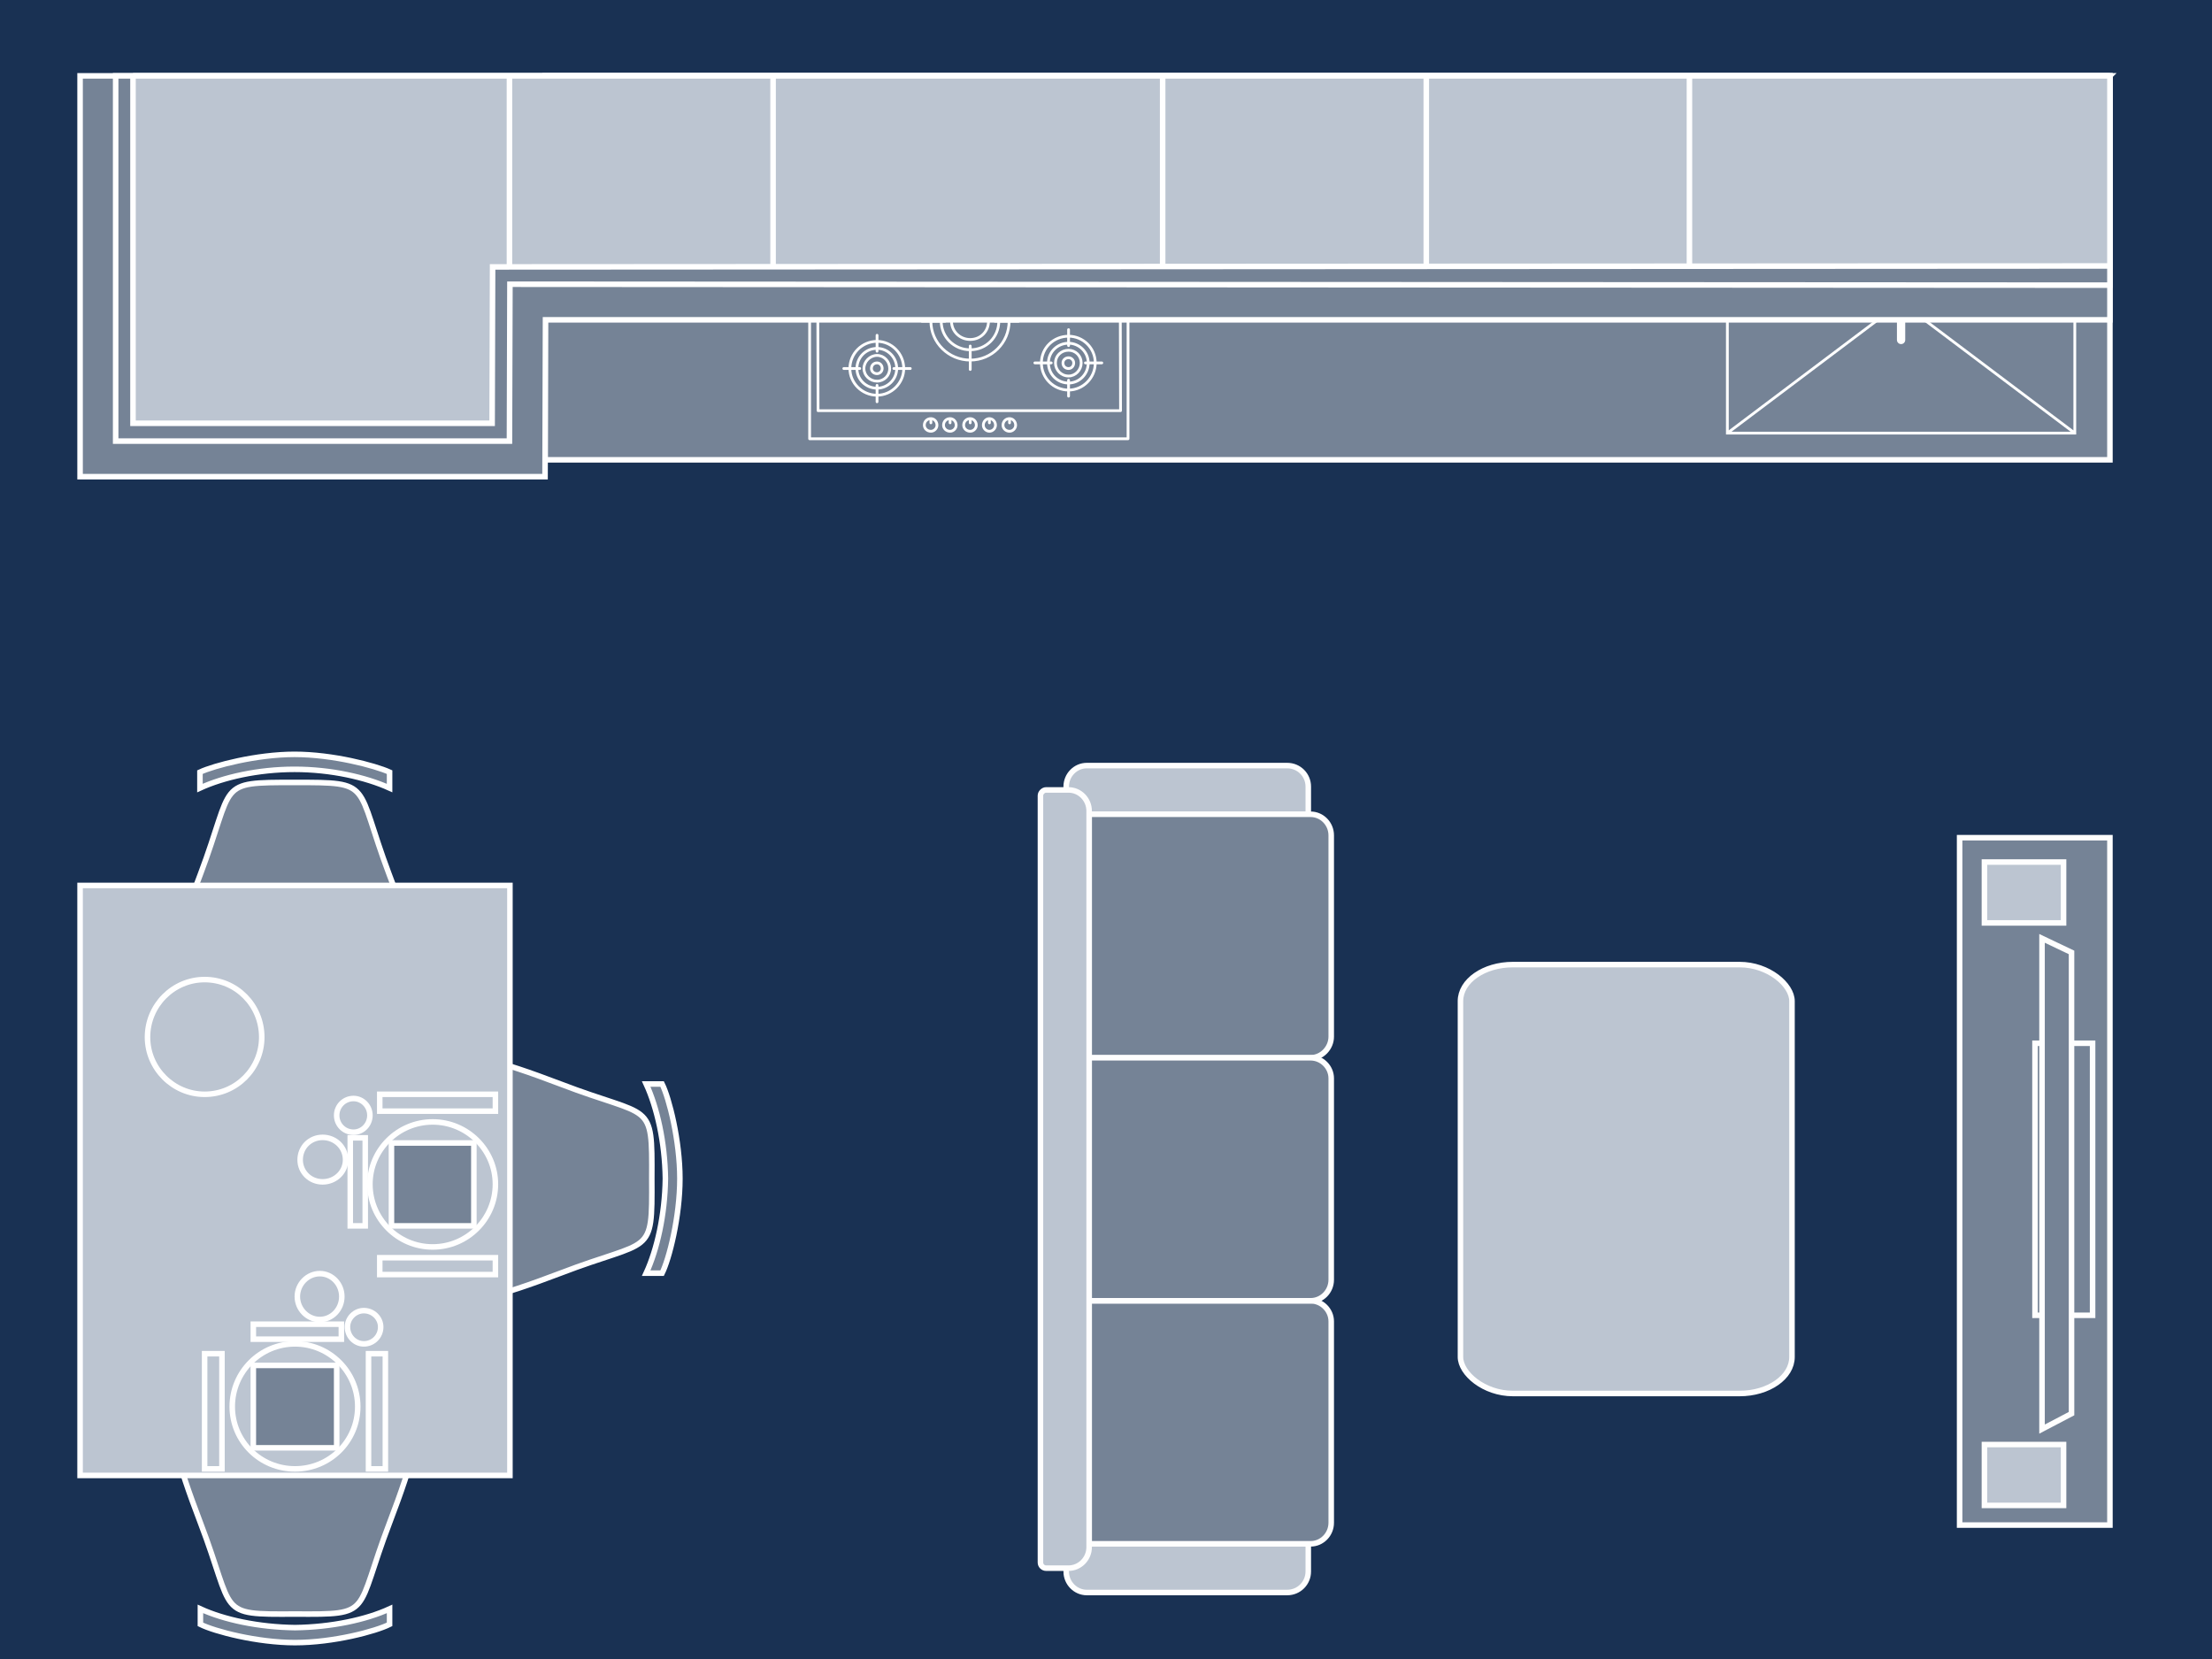 <?xml version="1.0" encoding="UTF-8"?>
<!DOCTYPE svg PUBLIC "-//W3C//DTD SVG 1.1//EN" "http://www.w3.org/Graphics/SVG/1.1/DTD/svg11.dtd">
<!-- Creator: CorelDRAW X8 -->
<svg xmlns="http://www.w3.org/2000/svg" xml:space="preserve" width="400px" height="300px" version="1.1" style="shape-rendering:geometricPrecision; text-rendering:geometricPrecision; image-rendering:optimizeQuality; fill-rule:evenodd; clip-rule:evenodd"
viewBox="0 0 4724 3543"
 xmlns:xlink="http://www.w3.org/1999/xlink">
 <defs>
  <style type="text/css">
   <![CDATA[
    .str4 {stroke:#FEFEFE;stroke-width:11.81}
    .str0 {stroke:white;stroke-width:11.81}
    .str1 {stroke:white;stroke-width:5.905;stroke-linecap:round}
    .str2 {stroke:white;stroke-width:17.715;stroke-linecap:round}
    .str3 {stroke:white;stroke-width:5.905;stroke-linecap:round;stroke-linejoin:round}
    .fil2 {fill:none}
    .fil0 {fill:#193153}
    .fil1 {fill:#758396}
    .fil3 {fill:#BCC5D1}
   ]]>
  </style>
 </defs>
 <g id="Копия_x0020_Слой_x0020_1">
  <rect class="fil0" width="4724" height="3543"/>
  <path class="fil1 str0" d="M1164 162l3342 0 0 820 -3342 0 0 -820z"/>
  <g id="_2488043374192">
   <path class="fil2 str1" d="M3869 465l-53 0"/>
   <path class="fil2 str2" d="M4060 726l0 -263"/>
   <path class="fil2 str1" d="M4250 465l54 0"/>
   <path class="fil2 str1" d="M4029 669l-340 256m402 -256l340 256m-339 -308l339 -91m-371 158c-23,0 -41,-19 -41,-42 0,-22 18,-41 41,-41 23,0 41,19 41,41 0,23 -18,42 -41,42zm-33 -67l-338 -91m742 399l-742 0 0 -399 742 0 0 399zm-547 -445c-8,0 -15,-6 -15,-15 0,-8 7,-15 15,-15 9,0 16,7 16,15 0,9 -7,15 -16,15zm0 20c-19,0 -35,-15 -35,-35 0,-19 16,-35 35,-35 20,0 36,16 36,35 0,20 -16,35 -36,35zm176 0c-20,0 -35,-15 -35,-35 0,-19 15,-35 35,-35 19,0 35,16 35,35 0,20 -16,35 -35,35zm175 -70c20,0 36,16 36,35 0,20 -16,35 -36,35 -19,0 -35,-15 -35,-35 0,-19 16,-35 35,-35zm0 20c9,0 15,7 15,15 0,9 -6,15 -15,15 -8,0 -15,-6 -15,-15 0,-8 7,-15 15,-15z"/>
  </g>
  <path class="fil2 str3" d="M1874 508c41,0 75,34 75,75 0,42 -34,75 -75,75 -42,0 -75,-33 -75,-75 0,-41 33,-75 75,-75zm0 20c30,0 55,25 55,55 0,31 -25,56 -55,56 -31,0 -56,-25 -56,-56 0,-30 25,-55 56,-55zm0 19c20,0 36,16 36,36 0,20 -16,36 -36,36 -20,0 -36,-16 -36,-36 0,-20 16,-36 36,-36zm0 -57l0 45m0 96l0 45m-93 -93l45 0m96 0l45 0m21 311c7,0 13,6 13,14 0,7 -6,13 -13,13 -8,0 -14,-6 -14,-13 0,-8 6,-14 14,-14zm0 0l0 9m41 -9c7,0 13,6 13,14 0,7 -6,13 -13,13 -8,0 -14,-6 -14,-13 0,-8 6,-14 14,-14zm0 0l0 9m43 -9c7,0 13,6 13,14 0,7 -6,13 -13,13 -8,0 -14,-6 -14,-13 0,-8 6,-14 14,-14zm0 0l0 9m41 -9c7,0 13,6 13,14 0,7 -6,13 -13,13 -7,0 -13,-6 -13,-13 0,-8 6,-14 13,-14zm0 0l0 9m43 -9c7,0 13,6 13,14 0,7 -6,13 -13,13 -8,0 -14,-6 -14,-13 0,-8 6,-14 14,-14zm0 0l0 9m125 -395c41,0 75,34 75,75 0,42 -34,75 -75,75 -41,0 -75,-33 -75,-75 0,-41 34,-75 75,-75zm0 20c31,0 55,25 55,55 0,31 -24,56 -55,56 -30,0 -55,-25 -55,-56 0,-30 25,-55 55,-55zm0 19c20,0 36,16 36,36 0,20 -16,36 -36,36 -20,0 -36,-16 -36,-36 0,-20 16,-36 36,-36zm0 -57l0 45m0 96l0 45m-93 -93l45 0m96 0l45 0m-93 -21c12,0 21,9 21,21 0,12 -9,22 -21,22 -12,0 -21,-10 -21,-22 0,-12 9,-21 21,-21zm-408 167c31,0 57,26 57,58 0,31 -26,57 -57,57 -32,0 -58,-26 -58,-57 0,-32 26,-58 58,-58zm0 15c23,0 42,19 42,43 0,23 -19,42 -42,42 -24,0 -43,-19 -43,-42 0,-24 19,-43 43,-43zm0 15c15,0 27,13 27,28 0,15 -12,27 -27,27 -15,0 -28,-12 -28,-27 0,-15 13,-28 28,-28zm0 -43l0 34m0 73l0 35m-71 -71l34 0m73 0l35 0m-71 -12c6,0 11,5 11,12 0,6 -5,11 -11,11 -7,0 -12,-5 -12,-11 0,-7 5,-12 12,-12zm409 -57c31,0 57,25 57,57 0,32 -26,58 -57,58 -32,0 -58,-26 -58,-58 0,-32 26,-57 58,-57zm0 15c23,0 42,19 42,42 0,24 -19,43 -42,43 -24,0 -43,-19 -43,-43 0,-23 19,-42 43,-42zm0 15c15,0 27,12 27,27 0,15 -12,28 -27,28 -16,0 -28,-13 -28,-28 0,-15 12,-27 28,-27zm0 -44l0 34m0 74l0 34m-72 -71l35 0m73 0l35 0m-71 -11c6,0 11,5 11,11 0,7 -5,12 -11,12 -7,0 -12,-5 -12,-12 0,-6 5,-11 12,-11zm-210 -162c46,0 83,38 83,84 0,46 -37,83 -83,83 -46,0 -84,-37 -84,-83 0,-46 38,-84 84,-84zm0 22c34,0 61,28 61,62 0,34 -27,61 -61,61 -34,0 -62,-27 -62,-61 0,-34 28,-62 62,-62zm0 22c22,0 39,18 39,40 0,22 -17,39 -39,39 -22,0 -40,-17 -40,-39 0,-22 18,-40 40,-40zm0 -63l0 50m0 106l0 50m-103 -103l49 0m107 0l50 0m-446 -224l680 0 0 475 -680 0 0 -475zm17 17l646 0 1 398 -646 0 -1 -398z"/>
  <g id="_2488043372112">
   <path class="fil1 str0" d="M4506 162l0 521 -3341 0 -1 335 -993 0 0 -856 4335 0z"/>
   <path class="fil1 str0" d="M4506 162l0 447 -3417 -2 -1 335 -841 0 0 -780 4259 0z"/>
   <path class="fil3 str0" d="M284 162l4222 0 0 406 -3454 2 -1 334 -767 0 0 -742z"/>
   <path class="fil2 str0" d="M1088 570l0 -408"/>
   <path class="fil2 str0" d="M1651 570l0 -408"/>
   <path class="fil2 str0" d="M2483 570l0 -408"/>
   <path class="fil2 str0" d="M3046 570l0 -408"/>
   <path class="fil2 str0" d="M3608 570l0 -408"/>
  </g>
  <g id="_2488043355120">
   <path class="fil1 str0" d="M630 3447c169,1 127,1 202,-195 100,-263 95,-320 -202,-320 -297,0 -302,57 -202,320 75,196 33,196 202,195zm0 29c78,-1 152,-17 202,-40l0 33c-30,15 -120,39 -202,39 -81,0 -172,-24 -202,-39l0 -33c50,23 124,39 202,40z"/>
   <path class="fil1 str0" d="M1392 2517c1,-169 0,-127 -195,-202 -264,-100 -320,-95 -320,202 0,297 56,302 320,202 195,-75 196,-33 195,-202zm29 0c-1,-78 -18,-152 -41,-202l34 0c15,30 38,121 38,202 0,82 -23,172 -38,202l-34 0c23,-50 40,-124 41,-202z"/>
   <path class="fil1 str0" d="M629 1671c170,0 128,0 202,196 101,263 95,320 -202,320 -297,0 -302,-57 -201,-320 74,-196 32,-196 201,-196zm0 -28c78,0 152,17 203,40l0 -34c-31,-14 -121,-38 -203,-38 -81,0 -172,24 -202,38l0 34c50,-23 124,-40 202,-40z"/>
   <path class="fil3 str0" d="M171 3151l0 -1260 918 0 0 1260 -918 0z"/>
   <g>
    <path class="fil2 str0" d="M496 3004c0,-74 60,-134 134,-134 74,0 134,60 134,134 0,74 -60,133 -134,133 -74,0 -134,-59 -134,-133z"/>
    <path class="fil2 str0" d="M437 3137l0 -246 37 0 0 246 -37 0z"/>
    <path class="fil2 str0" d="M787 3137l0 -246 36 0 0 246 -36 0z"/>
    <path class="fil2 str0" d="M541 2860l0 -32 188 0 0 32 -188 0z"/>
    <path class="fil2 str0" d="M635 2769c0,-27 22,-49 48,-49 26,0 47,22 47,49 0,27 -21,49 -47,49 -26,0 -48,-22 -48,-49z"/>
    <path class="fil2 str0" d="M742 2834c0,-19 16,-35 35,-35 20,0 36,16 36,35 0,20 -16,36 -36,36 -19,0 -35,-16 -35,-36z"/>
    <path class="fil1 str0" d="M541 3092l0 -176 178 0 0 176 -178 0z"/>
   </g>
   <g>
    <path class="fil2 str0" d="M924 2663c-74,0 -134,-60 -134,-134 0,-73 60,-133 134,-133 74,0 134,60 134,133 0,74 -60,134 -134,134z"/>
    <path class="fil2 str0" d="M1058 2722l-247 0 0 -36 247 0 0 36z"/>
    <path class="fil2 str0" d="M1058 2373l-247 0 0 -36 247 0 0 36z"/>
    <path class="fil2 str0" d="M780 2618l-32 0 0 -188 32 0 0 188z"/>
    <path class="fil2 str0" d="M689 2524c-27,0 -48,-21 -48,-47 0,-27 21,-48 48,-48 27,0 49,21 49,48 0,26 -22,47 -49,47z"/>
    <path class="fil2 str0" d="M755 2418c-20,0 -36,-16 -36,-36 0,-20 16,-36 36,-36 19,0 35,16 35,36 0,20 -16,36 -35,36z"/>
    <path class="fil1 str0" d="M1012 2618l-176 0 0 -177 176 0 0 177z"/>
   </g>
   <path class="fil2 str0" d="M315 2215c0,-68 55,-123 122,-123 68,0 122,55 122,123 0,67 -54,122 -122,122 -67,0 -122,-55 -122,-122z"/>
  </g>
  <rect class="fil3 str4" x="3119" y="2060" width="708" height="916" rx="112" ry="78"/>
  <rect class="fil1 str4" x="4185" y="1789" width="321" height="1468"/>
  <rect class="fil3 str4" x="4238" y="1841" width="169" height="130"/>
  <rect class="fil3 str4" x="4238" y="3085" width="169" height="130"/>
  <path class="fil3 str4" d="M2277 1739l0 -59c0,-25 20,-45 44,-45l428 0c25,0 45,20 45,45l0 59 -517 0z"/>
  <path class="fil3 str4" d="M2277 3356l0 -59 517 0 0 59c0,25 -20,45 -45,45l-428 0c-24,0 -44,-20 -44,-45z"/>
  <path class="fil1 str4" d="M2326 1739l473 0c24,0 44,20 44,45l0 430c0,24 -20,45 -44,45l-473 0 0 -520z"/>
  <path class="fil1 str4" d="M2326 2778l473 0c24,0 44,20 44,44l0 430c0,25 -20,45 -44,45l-473 0 0 -519z"/>
  <path class="fil1 str4" d="M2326 2259l473 0c24,0 44,20 44,44l0 430c0,25 -20,45 -44,45l-473 0 0 -519z"/>
  <path class="fil3 str4" d="M2234 1687l48 0c24,0 44,20 44,45l0 1572c0,25 -20,45 -44,45l-48 0c-6,0 -12,-5 -12,-12l0 -1638c0,-6 6,-12 12,-12z"/>
  <rect class="fil1 str4" x="4346" y="2228" width="123" height="581"/>
  <path class="fil1 str4" d="M4424 3019l-63 33 0 -1048 63 30 0 985z"/>
 </g>
</svg>
